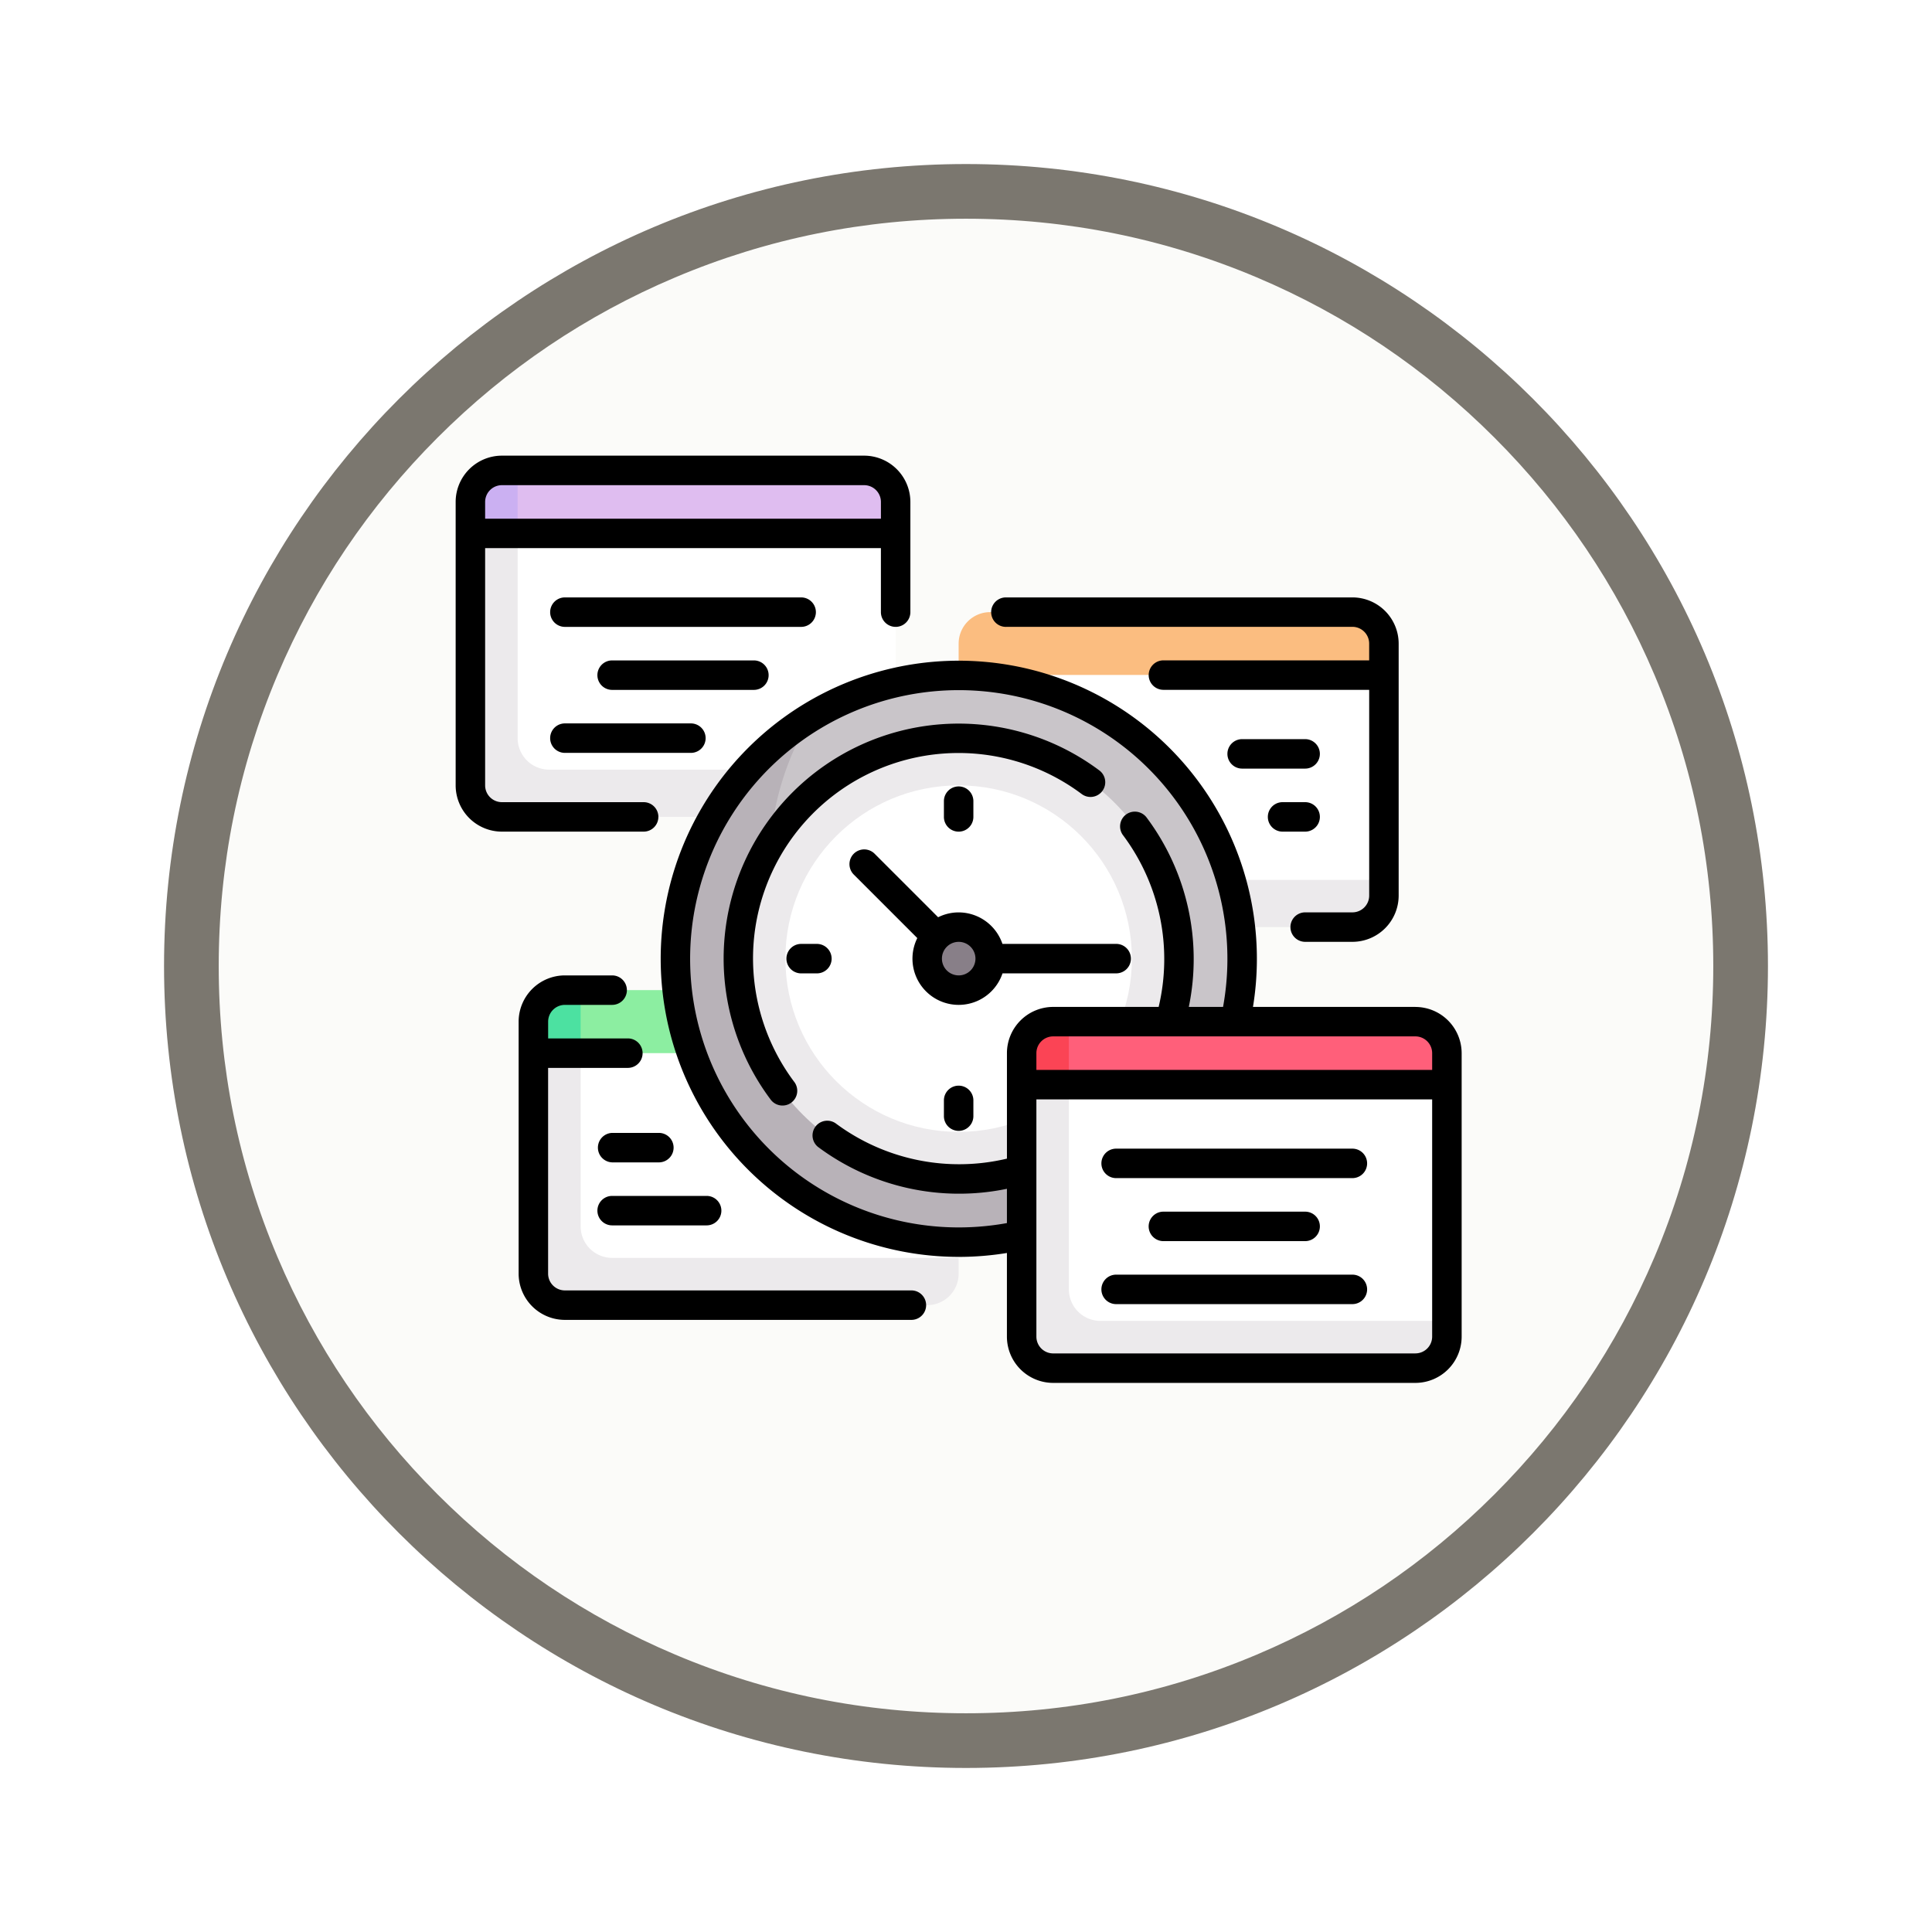 <svg xmlns="http://www.w3.org/2000/svg" xmlns:xlink="http://www.w3.org/1999/xlink" width="106" height="106" viewBox="0 0 106 106">
  <defs>
    <filter id="Trazado_982547" x="0" y="0" width="106" height="106" filterUnits="userSpaceOnUse">
      <feOffset dy="3" input="SourceAlpha"/>
      <feGaussianBlur stdDeviation="3" result="blur"/>
      <feFlood flood-opacity="0.161"/>
      <feComposite operator="in" in2="blur"/>
      <feComposite in="SourceGraphic"/>
    </filter>
  </defs>
  <g id="Grupo_1183770" data-name="Grupo 1183770" transform="translate(-171 -3176)">
    <g id="Grupo_1181500" data-name="Grupo 1181500" transform="translate(-0.261 648)">
      <g id="Grupo_1173624" data-name="Grupo 1173624" transform="translate(0.261 -1716)">
        <g id="Grupo_1173435" data-name="Grupo 1173435" transform="translate(0 533)">
          <g id="Grupo_1172017" data-name="Grupo 1172017" transform="translate(0 2654)">
            <g id="Grupo_1167337" data-name="Grupo 1167337" transform="translate(180 1063)">
              <g id="Grupo_1166720" data-name="Grupo 1166720" transform="translate(0)">
                <g id="Grupo_1164305" data-name="Grupo 1164305">
                  <g id="Grupo_1163948" data-name="Grupo 1163948">
                    <g id="Grupo_1158168" data-name="Grupo 1158168">
                      <g id="Grupo_1152576" data-name="Grupo 1152576">
                        <g id="Grupo_1148633" data-name="Grupo 1148633">
                          <g id="Grupo_1148525" data-name="Grupo 1148525">
                            <g transform="matrix(1, 0, 0, 1, -9, -6)" filter="url(#Trazado_982547)">
                              <g id="Trazado_982547-2" data-name="Trazado 982547" transform="translate(9 6)" fill="#fbfbf9">
                                <path d="M 44 86.5 C 38.262 86.5 32.696 85.377 27.458 83.161 C 22.397 81.02 17.852 77.956 13.948 74.052 C 10.044 70.148 6.98 65.603 4.839 60.542 C 2.623 55.304 1.5 49.738 1.5 44 C 1.5 38.262 2.623 32.696 4.839 27.458 C 6.98 22.397 10.044 17.852 13.948 13.948 C 17.852 10.044 22.397 6.98 27.458 4.839 C 32.696 2.623 38.262 1.5 44 1.5 C 49.738 1.5 55.304 2.623 60.542 4.839 C 65.603 6.98 70.148 10.044 74.052 13.948 C 77.956 17.852 81.02 22.397 83.161 27.458 C 85.377 32.696 86.5 38.262 86.5 44 C 86.5 49.738 85.377 55.304 83.161 60.542 C 81.02 65.603 77.956 70.148 74.052 74.052 C 70.148 77.956 65.603 81.02 60.542 83.161 C 55.304 85.377 49.738 86.5 44 86.5 Z" stroke="none"/>
                                <path d="M 44 3 C 38.464 3 33.095 4.084 28.042 6.221 C 23.16 8.286 18.775 11.242 15.009 15.009 C 11.242 18.775 8.286 23.16 6.221 28.042 C 4.084 33.095 3 38.464 3 44 C 3 49.536 4.084 54.905 6.221 59.958 C 8.286 64.84 11.242 69.225 15.009 72.991 C 18.775 76.758 23.16 79.714 28.042 81.779 C 33.095 83.916 38.464 85 44 85 C 49.536 85 54.905 83.916 59.958 81.779 C 64.84 79.714 69.225 76.758 72.991 72.991 C 76.758 69.225 79.714 64.84 81.779 59.958 C 83.916 54.905 85 49.536 85 44 C 85 38.464 83.916 33.095 81.779 28.042 C 79.714 23.16 76.758 18.775 72.991 15.009 C 69.225 11.242 64.84 8.286 59.958 6.221 C 54.905 4.084 49.536 3 44 3 M 44 0 C 68.301 0 88 19.699 88 44 C 88 68.301 68.301 88 44 88 C 19.699 88 0 68.301 0 44 C 0 19.699 19.699 0 44 0 Z" stroke="none" fill="#7b776f"/>
                              </g>
                            </g>
                          </g>
                        </g>
                      </g>
                    </g>
                  </g>
                </g>
              </g>
            </g>
          </g>
        </g>
      </g>
    </g>
    <g id="reloj" transform="translate(196 3180.96)">
      <g id="Grupo_1183722" data-name="Grupo 1183722" transform="translate(0.808 20.848)">
        <path id="Trazado_1043952" data-name="Trazado 1043952" d="M29.1,27.54H9.228A1.728,1.728,0,0,0,7.5,29.268V31H30.831V29.268A1.728,1.728,0,0,0,29.1,27.54Z" transform="translate(-7.5 -27.54)" fill="#dfbdf0"/>
        <path id="Trazado_1043953" data-name="Trazado 1043953" d="M9.228,27.54h.864V31H7.5V29.268A1.728,1.728,0,0,1,9.228,27.54Z" transform="translate(-7.5 -27.54)" fill="#cbb0f2"/>
        <path id="Trazado_1043954" data-name="Trazado 1043954" d="M29.1,73.752H9.228A1.728,1.728,0,0,1,7.5,72.023V59.605H30.831V72.023A1.728,1.728,0,0,1,29.1,73.752Z" transform="translate(-7.5 -56.148)" fill="#fff"/>
        <path id="Trazado_1043955" data-name="Trazado 1043955" d="M11.821,72.567a1.728,1.728,0,0,1-1.728-1.728V59.605H7.5V73.431a1.728,1.728,0,0,0,1.728,1.728H29.1a1.728,1.728,0,0,0,1.728-1.728v-.864Z" transform="translate(-7.5 -56.148)" fill="#eceaec"/>
        <path id="Trazado_1043956" data-name="Trazado 1043956" d="M277.6,99.685H257.728A1.728,1.728,0,0,0,256,101.413v1.728h23.331v-1.728A1.728,1.728,0,0,0,277.6,99.685Z" transform="translate(-229.212 -91.908)" fill="#fbbd80"/>
        <g id="Grupo_1183720" data-name="Grupo 1183720" transform="translate(3.457 28.516)">
          <path id="Trazado_1043957" data-name="Trazado 1043957" d="M61.168,337.1H41.293a1.728,1.728,0,0,1-1.728-1.728V324.137H62.9v11.234A1.728,1.728,0,0,1,61.168,337.1Z" transform="translate(-39.565 -320.681)" fill="#fff"/>
          <path id="Trazado_1043958" data-name="Trazado 1043958" d="M43.886,335.371a1.728,1.728,0,0,1-1.728-1.728v-9.505H39.565v12.1a1.728,1.728,0,0,0,1.728,1.728H61.168a1.728,1.728,0,0,0,1.728-1.728v-.864H43.886Z" transform="translate(-39.565 -320.681)" fill="#eceaec"/>
          <path id="Trazado_1043959" data-name="Trazado 1043959" d="M61.168,292.073H41.293a1.728,1.728,0,0,0-1.728,1.728v1.728H62.9V293.8A1.728,1.728,0,0,0,61.168,292.073Z" transform="translate(-39.565 -292.073)" fill="#8ceea1"/>
          <path id="Trazado_1043960" data-name="Trazado 1043960" d="M41.293,292.073h.864v3.457H39.565V293.8A1.728,1.728,0,0,1,41.293,292.073Z" transform="translate(-39.565 -292.073)" fill="#4ce1a1"/>
        </g>
        <g id="Grupo_1183721" data-name="Grupo 1183721" transform="translate(26.788 11.234)">
          <path id="Trazado_1043961" data-name="Trazado 1043961" d="M277.6,145.576H257.728A1.728,1.728,0,0,1,256,143.848v-12.1h23.331v12.1A1.728,1.728,0,0,1,277.6,145.576Z" transform="translate(-256 -131.75)" fill="#fff"/>
          <path id="Trazado_1043962" data-name="Trazado 1043962" d="M256,235.96v.864a1.728,1.728,0,0,0,1.728,1.728H277.6a1.728,1.728,0,0,0,1.728-1.728v-.864Z" transform="translate(-256 -224.726)" fill="#eceaec"/>
        </g>
        <circle id="Elipse_13196" data-name="Elipse 13196" cx="15.554" cy="15.554" r="15.554" transform="translate(11.234 11.234)" fill="#c9c5c9"/>
        <path id="Trazado_1043963" data-name="Trazado 1043963" d="M132.449,176.584a15.53,15.53,0,0,1-13.269-23.639A15.542,15.542,0,1,0,140.534,174.3,15.456,15.456,0,0,1,132.449,176.584Z" transform="translate(-100.476 -139.427)" fill="#b8b2b8"/>
        <circle id="Elipse_13197" data-name="Elipse 13197" cx="12.098" cy="12.098" r="12.098" transform="translate(14.69 14.69)" fill="#eceaec"/>
        <circle id="Elipse_13198" data-name="Elipse 13198" cx="9.505" cy="9.505" r="9.505" transform="translate(17.283 17.283)" fill="#fff"/>
        <circle id="Elipse_13199" data-name="Elipse 13199" cx="1.728" cy="1.728" r="1.728" transform="translate(25.06 25.06)" fill="#887f88"/>
        <path id="Trazado_1043964" data-name="Trazado 1043964" d="M309.668,355.723H289.793A1.728,1.728,0,0,1,288.065,354V340.169H311.4v13.826A1.728,1.728,0,0,1,309.668,355.723Z" transform="translate(-257.821 -306.468)" fill="#fff"/>
        <path id="Trazado_1043965" data-name="Trazado 1043965" d="M292.386,353.131a1.728,1.728,0,0,1-1.728-1.728V340.169h-2.592v13.826a1.728,1.728,0,0,0,1.728,1.728h19.875a1.728,1.728,0,0,0,1.728-1.728v-.864Z" transform="translate(-257.821 -306.468)" fill="#eceaec"/>
        <path id="Trazado_1043966" data-name="Trazado 1043966" d="M309.668,308.105H289.793a1.728,1.728,0,0,0-1.728,1.728v1.728H311.4v-1.728A1.728,1.728,0,0,0,309.668,308.105Z" transform="translate(-257.821 -277.861)" fill="#ff5f7a"/>
        <path id="Trazado_1043967" data-name="Trazado 1043967" d="M289.793,308.105h.864v3.457h-2.592v-1.728A1.728,1.728,0,0,1,289.793,308.105Z" transform="translate(-257.821 -277.861)" fill="#fb4455"/>
      </g>
      <g id="Grupo_1183723" data-name="Grupo 1183723" transform="translate(0 20.04)">
        <path id="Trazado_1043968" data-name="Trazado 1043968" d="M206.4,223.9a2.52,2.52,0,0,0-1.128.266l-3.485-3.485a.808.808,0,0,0-1.143,1.143l3.485,3.485a2.536,2.536,0,1,0,4.675,1.936h6.237a.808.808,0,1,0,0-1.617H208.8A2.541,2.541,0,0,0,206.4,223.9Zm0,3.456a.92.92,0,1,1,.92-.92A.921.921,0,0,1,206.4,227.357Z" transform="translate(-178.801 -198.841)"/>
        <path id="Trazado_1043969" data-name="Trazado 1043969" d="M137.988,168.517a11.274,11.274,0,0,1,18.007-8.265.808.808,0,1,0,.969-1.294A12.891,12.891,0,0,0,138.918,177a.809.809,0,1,0,1.294-.97A11.3,11.3,0,0,1,137.988,168.517Z" transform="translate(-121.648 -141.688)"/>
        <path id="Trazado_1043970" data-name="Trazado 1043970" d="M250.117,190.052v-.864a.808.808,0,0,0-1.617,0v.864a.808.808,0,0,0,1.617,0Z" transform="translate(-221.712 -170.232)"/>
        <path id="Trazado_1043971" data-name="Trazado 1043971" d="M249.308,340.686a.808.808,0,0,0-.808.808v.864a.808.808,0,0,0,1.617,0v-.864A.808.808,0,0,0,249.308,340.686Z" transform="translate(-221.712 -306.121)"/>
        <path id="Trazado_1043972" data-name="Trazado 1043972" d="M170.82,269.348a.809.809,0,0,0-.808-.808h-.864a.808.808,0,0,0,0,1.617h.864A.808.808,0,0,0,170.82,269.348Z" transform="translate(-150.192 -241.752)"/>
        <path id="Trazado_1043973" data-name="Trazado 1043973" d="M145.631,143.261H136.72a16.355,16.355,0,1,0-13.5,13.5v4.591a2.54,2.54,0,0,0,2.537,2.537h19.875a2.54,2.54,0,0,0,2.537-2.537V145.8a2.54,2.54,0,0,0-2.537-2.537Zm.92,2.537v.92H124.837v-.92a.921.921,0,0,1,.92-.92h19.875A.921.921,0,0,1,146.551,145.8Zm-25.979,9.561a14.739,14.739,0,1,1,14.507-12.1H133.2a12.971,12.971,0,0,0-2.3-10.368.809.809,0,1,0-1.294.97,11.345,11.345,0,0,1,1.939,9.4h-5.787a2.54,2.54,0,0,0-2.537,2.537v5.787a11.346,11.346,0,0,1-9.4-1.939.809.809,0,0,0-.969,1.294,12.953,12.953,0,0,0,10.368,2.3v1.881A14.9,14.9,0,0,1,120.572,155.359Zm25.06,6.913H125.757a.921.921,0,0,1-.92-.92V148.334h21.714v13.017A.921.921,0,0,1,145.631,162.271Z" transform="translate(-92.975 -113.016)"/>
        <path id="Trazado_1043974" data-name="Trazado 1043974" d="M273.357,93.8h19.011a.921.921,0,0,1,.92.92v.92H282a.808.808,0,1,0,0,1.617h11.289v11.289a.921.921,0,0,1-.92.92h-2.592a.808.808,0,1,0,0,1.617h2.592a2.54,2.54,0,0,0,2.537-2.537V94.723a2.54,2.54,0,0,0-2.537-2.537H273.357a.808.808,0,1,0,0,1.617Z" transform="translate(-243.168 -84.409)"/>
        <path id="Trazado_1043975" data-name="Trazado 1043975" d="M342.431,372.75H329.469a.808.808,0,0,0,0,1.617h12.962a.808.808,0,0,0,0-1.617Z" transform="translate(-293.232 -334.729)"/>
        <path id="Trazado_1043976" data-name="Trazado 1043976" d="M342.431,436.879H329.469a.808.808,0,0,0,0,1.617h12.962a.808.808,0,0,0,0-1.617Z" transform="translate(-293.232 -391.945)"/>
        <path id="Trazado_1043977" data-name="Trazado 1043977" d="M361.295,406.431a.808.808,0,0,0,0-1.617h-7.777a.808.808,0,1,0,0,1.617Z" transform="translate(-314.688 -363.336)"/>
        <path id="Trazado_1043978" data-name="Trazado 1043978" d="M62.676,92.994a.809.809,0,0,0-.808-.808H48.905a.808.808,0,1,0,0,1.617H61.867A.809.809,0,0,0,62.676,92.994Z" transform="translate(-42.912 -84.409)"/>
        <path id="Trazado_1043979" data-name="Trazado 1043979" d="M48.905,156.314a.808.808,0,0,0,0,1.617h6.913a.808.808,0,0,0,0-1.617Z" transform="translate(-42.912 -141.624)"/>
        <path id="Trazado_1043980" data-name="Trazado 1043980" d="M81.539,125.058a.809.809,0,0,0-.808-.808H72.953a.808.808,0,0,0,0,1.617h7.777A.809.809,0,0,0,81.539,125.058Z" transform="translate(-64.368 -113.016)"/>
        <path id="Trazado_1043981" data-name="Trazado 1043981" d="M11.122,39.859a.808.808,0,0,0-.808-.808H2.537a.921.921,0,0,1-.92-.92V25.113H23.331v3.512a.808.808,0,1,0,1.617,0V22.577a2.54,2.54,0,0,0-2.537-2.537H2.537A2.54,2.54,0,0,0,0,22.577V38.131a2.54,2.54,0,0,0,2.537,2.537h7.777a.809.809,0,0,0,.808-.808Zm-8.586-18.2H22.412a.921.921,0,0,1,.92.92v.92H1.617v-.92a.921.921,0,0,1,.92-.92Z" transform="translate(0 -20.04)"/>
        <path id="Trazado_1043982" data-name="Trazado 1043982" d="M397.864,165.139a.809.809,0,0,0-.808-.809H393.6a.808.808,0,0,0,0,1.617h3.456A.808.808,0,0,0,397.864,165.139Z" transform="translate(-350.449 -148.777)"/>
        <path id="Trazado_1043983" data-name="Trazado 1043983" d="M414.182,198.013h1.238a.808.808,0,0,0,0-1.617h-1.238a.808.808,0,1,0,0,1.617Z" transform="translate(-368.813 -177.385)"/>
        <path id="Trazado_1043984" data-name="Trazado 1043984" d="M53.612,301.855H34.6a.921.921,0,0,1-.92-.92V289.646h4.376a.808.808,0,1,0,0-1.617H33.682v-.92a.921.921,0,0,1,.92-.92h2.592a.808.808,0,1,0,0-1.617H34.6a2.54,2.54,0,0,0-2.537,2.537v13.826a2.54,2.54,0,0,0,2.537,2.537H53.612a.808.808,0,1,0,0-1.617Z" transform="translate(-28.608 -256.056)"/>
        <path id="Trazado_1043985" data-name="Trazado 1043985" d="M72.145,397.607a.809.809,0,0,0,.808.808h5.185a.808.808,0,1,0,0-1.617H72.953A.808.808,0,0,0,72.145,397.607Z" transform="translate(-64.368 -356.184)"/>
        <path id="Trazado_1043986" data-name="Trazado 1043986" d="M75.546,364.734H72.953a.809.809,0,0,0,0,1.617h2.592a.809.809,0,0,0,0-1.617Z" transform="translate(-64.368 -327.577)"/>
      </g>
    </g>
  </g>
</svg>
